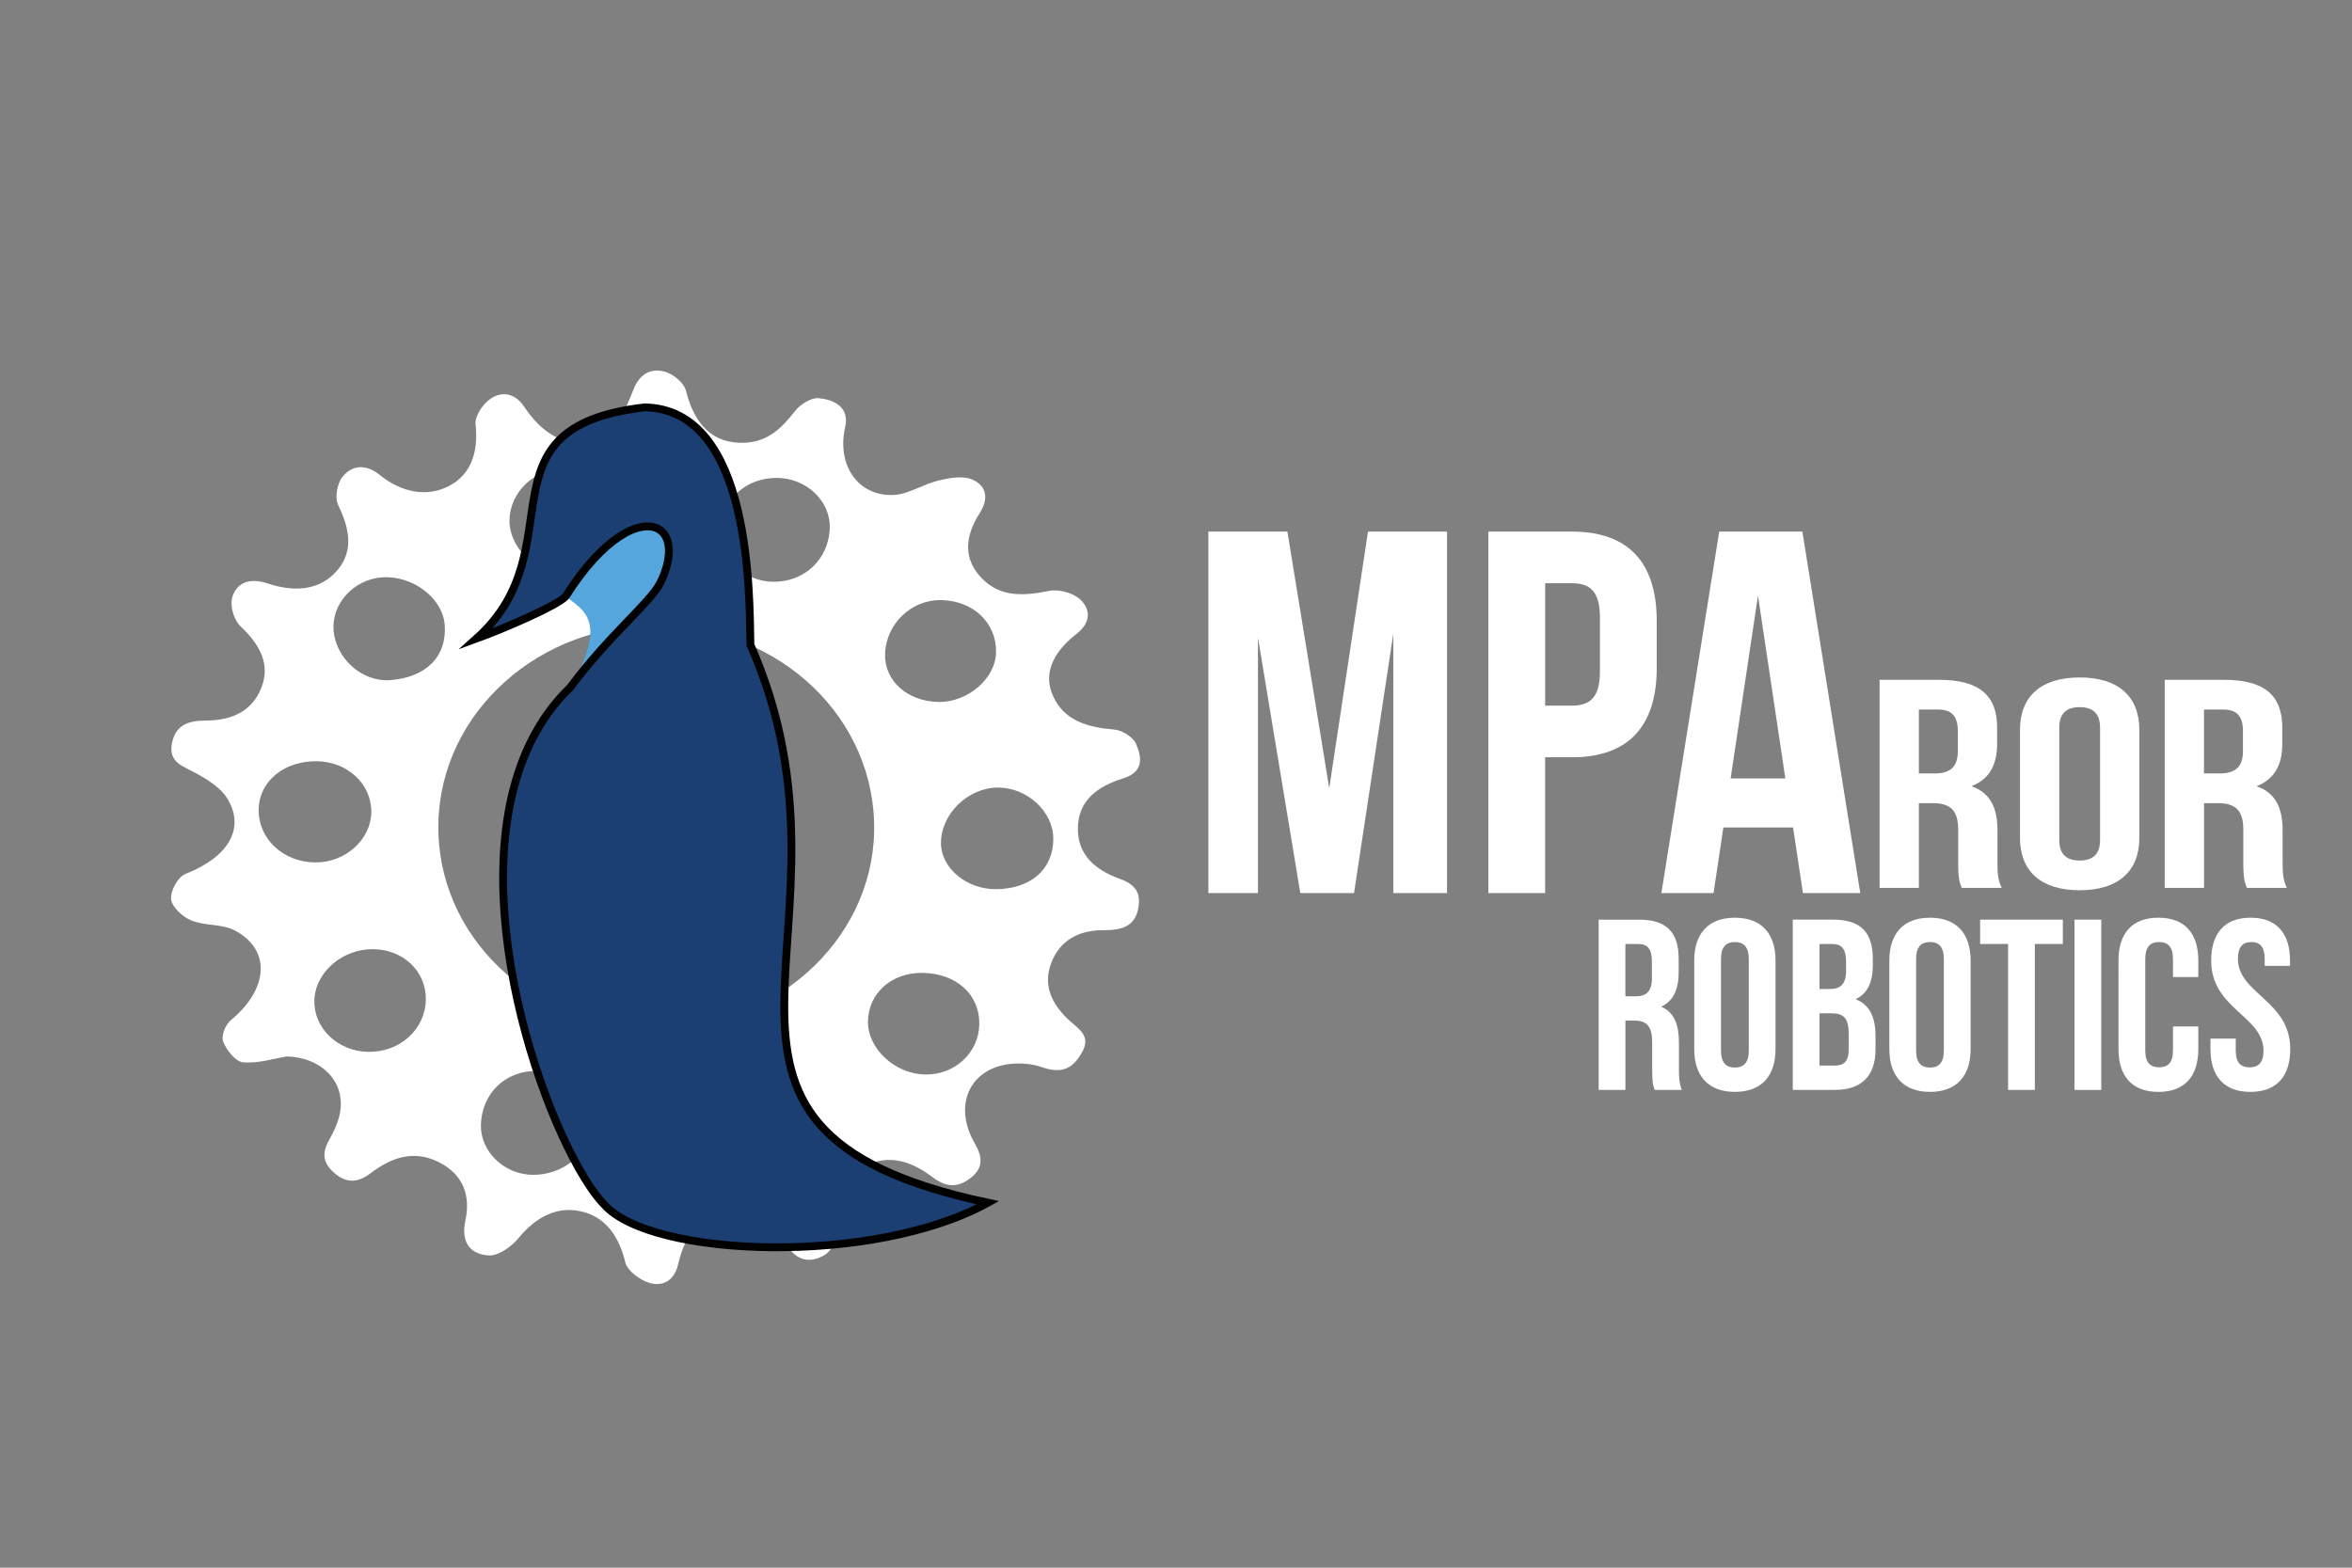 <?xml version="1.0" encoding="utf-8"?>
<!-- Generator: Adobe Illustrator 16.2.0, SVG Export Plug-In . SVG Version: 6.00 Build 0)  -->
<!DOCTYPE svg PUBLIC "-//W3C//DTD SVG 1.1//EN" "http://www.w3.org/Graphics/SVG/1.1/DTD/svg11.dtd">
<svg version="1.1" id="Layer_1" xmlns="http://www.w3.org/2000/svg" xmlns:xlink="http://www.w3.org/1999/xlink" x="0px" y="0px"
	 width="300px" height="200px" viewBox="0 0 300 200" enable-background="new 0 0 300 200" xml:space="preserve">
<rect x="0" y="0" width="300" height="200" fill="#808080" stroke="none"/>
<g>
	<g enable-background="new    ">
		<path fill="#FFFFFF" d="M250.221,113.271c-0.273-0.684-0.453-1.104-0.453-3.263v-4.171c0-2.465-1.002-3.376-3.283-3.376h-1.73
			v10.808h-5.013V86.728h7.563c5.196,0,7.43,2.011,7.43,6.105v2.084c0,2.729-1.049,4.513-3.281,5.385
			c2.508,0.872,3.324,2.882,3.324,5.651v4.094c0,1.289,0.049,2.236,0.55,3.223h-5.104v0.002H250.221z M244.753,90.52v8.154h1.959
			c1.868,0,3.009-0.683,3.009-2.807v-2.616c0-1.896-0.777-2.732-2.555-2.732L244.753,90.52L244.753,90.52z"/>
		<path fill="#FFFFFF" d="M257.652,93.099c0-4.247,2.688-6.673,7.611-6.673c4.922,0,7.611,2.428,7.611,6.673v13.803
			c0,4.248-2.689,6.673-7.611,6.673c-4.923,0-7.611-2.425-7.611-6.673V93.099z M262.664,107.166c0,1.895,1.003,2.616,2.6,2.616
			c1.596,0,2.601-0.722,2.601-2.616V92.834c0-1.896-1.005-2.616-2.601-2.616c-1.597,0-2.6,0.72-2.6,2.616V107.166z"/>
		<path fill="#FFFFFF" d="M286.594,113.271c-0.273-0.684-0.458-1.104-0.458-3.263v-4.171c0-2.465-1-3.376-3.28-3.376h-1.729v10.808
			h-5.014V86.728h7.566c5.192,0,7.428,2.011,7.428,6.105v2.084c0,2.729-1.047,4.513-3.28,5.385c2.507,0.872,3.323,2.882,3.323,5.651
			v4.094c0,1.289,0.045,2.236,0.55,3.223h-5.104v0.002H286.594z M281.123,90.52v8.154h1.961c1.866,0,3.006-0.683,3.006-2.807v-2.616
			c0-1.896-0.777-2.732-2.554-2.732L281.123,90.52L281.123,90.52z"/>
	</g>
	<g enable-background="new    ">
		<path fill="#FFFFFF" d="M211.046,139.048c-0.187-0.559-0.31-0.899-0.31-2.669v-3.411c0-2.019-0.684-2.763-2.234-2.763h-1.179
			v8.843h-3.413v-21.723h5.15c3.537,0,5.058,1.646,5.058,4.999v1.703c0,2.233-0.712,3.693-2.231,4.406
			c1.704,0.715,2.264,2.36,2.264,4.627v3.35c0,1.056,0.029,1.829,0.371,2.638H211.046L211.046,139.048z M207.32,120.432v6.67h1.334
			c1.271,0,2.047-0.558,2.047-2.295v-2.142c0-1.554-0.525-2.233-1.736-2.233H207.32z"/>
		<path fill="#FFFFFF" d="M216.102,122.54c0-3.476,1.834-5.462,5.185-5.462s5.183,1.986,5.183,5.462v11.297
			c0,3.476-1.832,5.461-5.183,5.461s-5.185-1.985-5.185-5.461V122.54z M219.516,134.055c0,1.551,0.684,2.141,1.771,2.141
			c1.085,0,1.771-0.59,1.771-2.141v-11.729c0-1.554-0.686-2.144-1.771-2.144c-1.087,0-1.771,0.59-1.771,2.144V134.055z"/>
		<path fill="#FFFFFF" d="M238.881,122.324v0.773c0,2.235-0.683,3.663-2.203,4.375c1.829,0.715,2.545,2.359,2.545,4.656v1.768
			c0,3.352-1.771,5.15-5.183,5.15h-5.371v-21.723h5.153C237.357,117.325,238.881,118.973,238.881,122.324z M232.084,120.432v5.74
			h1.334c1.271,0,2.048-0.559,2.048-2.298v-1.209c0-1.554-0.526-2.233-1.737-2.233H232.084z M232.084,129.273v6.672h1.956
			c1.146,0,1.769-0.526,1.769-2.141v-1.894c0-2.017-0.651-2.636-2.205-2.636h-1.52V129.273L232.084,129.273z"/>
		<path fill="#FFFFFF" d="M240.988,122.54c0-3.476,1.83-5.462,5.184-5.462c3.352,0,5.184,1.986,5.184,5.462v11.297
			c0,3.476-1.832,5.461-5.184,5.461c-3.354,0-5.184-1.985-5.184-5.461V122.54z M244.402,134.055c0,1.551,0.683,2.141,1.77,2.141
			s1.768-0.59,1.768-2.141v-11.729c0-1.554-0.681-2.144-1.768-2.144s-1.77,0.59-1.77,2.144V134.055z"/>
		<path fill="#FFFFFF" d="M252.563,117.325h10.552v3.104h-3.569v18.62h-3.413v-18.62h-3.567v-3.104H252.563z"/>
		<path fill="#FFFFFF" d="M264.604,117.325h3.414v21.726h-3.414V117.325z"/>
		<path fill="#FFFFFF" d="M280.396,130.949v2.885c0,3.479-1.736,5.464-5.09,5.464c-3.352,0-5.09-1.985-5.09-5.464V122.54
			c0-3.476,1.738-5.462,5.09-5.462c3.354,0,5.09,1.986,5.09,5.462v2.106h-3.229v-2.322c0-1.553-0.681-2.145-1.769-2.145
			c-1.086,0-1.768,0.592-1.768,2.145v11.73c0,1.551,0.682,2.107,1.768,2.107c1.088,0,1.769-0.559,1.769-2.107v-3.105H280.396
			L280.396,130.949z"/>
		<path fill="#FFFFFF" d="M287.064,117.078c3.322,0,5.029,1.986,5.029,5.462v0.683h-3.229v-0.897c0-1.55-0.622-2.142-1.707-2.142
			c-1.084,0-1.706,0.592-1.706,2.142c0,4.47,6.673,5.308,6.673,11.513c0,3.475-1.738,5.461-5.088,5.461
			c-3.354,0-5.089-1.986-5.089-5.461v-1.335h3.225v1.554c0,1.553,0.683,2.11,1.769,2.11c1.088,0,1.771-0.56,1.771-2.11
			c0-4.471-6.675-5.308-6.675-11.514C282.038,119.064,283.746,117.078,287.064,117.078z"/>
	</g>
	<g enable-background="new    ">
		<path fill="#FFFFFF" d="M169.547,100.564l4.941-32.747h10.08v46.12h-6.853V80.862l-5.007,33.074h-6.852l-5.403-32.611v32.611
			h-6.324V67.819h10.08L169.547,100.564z"/>
		<path fill="#FFFFFF" d="M211.318,79.216v5.995c0,7.379-3.561,11.398-10.808,11.398h-3.426v17.327h-7.245V67.819h10.672
			C207.762,67.819,211.318,71.836,211.318,79.216z M197.086,74.407v15.616h3.426c2.307,0,3.559-1.056,3.559-4.35v-6.917
			c0-3.293-1.252-4.349-3.559-4.349H197.086z"/>
		<path fill="#FFFFFF" d="M237.277,113.936h-7.313l-1.254-8.367h-8.894l-1.252,8.367h-6.654l7.378-46.118h10.606L237.277,113.936z
			 M220.743,99.311h6.981l-3.492-23.322L220.743,99.311z"/>
	</g>
</g>
<g>
	<g>
		<path fill="none" d="M82.661,168.348c-24.89,0-49.779,0.002-74.669-0.017c-0.149,0-0.43-0.261-0.43-0.399
			c-0.019-44.23-0.019-88.463,0-132.693c0-0.139,0.281-0.399,0.43-0.399c49.779-0.017,99.558-0.017,149.338,0
			c0.148,0,0.43,0.26,0.43,0.399c0.02,44.23,0.02,88.462,0,132.693c0,0.14-0.281,0.399-0.43,0.399
			C132.44,168.35,107.55,168.348,82.661,168.348z M37.176,135.529c4.283,0.074,7.253,2.881,6.949,6.574
			c-0.113,1.39-0.733,2.806-1.417,4.071c-0.919,1.703-0.65,2.978,0.869,4.205c1.6,1.294,3.055,1.046,4.533-0.119
			c2.58-2.034,5.42-3.129,8.681-1.549c3.228,1.563,4.128,4.279,3.516,7.413c-0.49,2.504,0.456,4.27,3.093,4.373
			c1.235,0.049,2.891-1.203,3.743-2.283c2.13-2.701,4.76-4.104,7.717-3.563c3.154,0.576,5.024,2.929,5.95,6.461
			c0.276,1.057,1.88,2.207,3.124,2.56c1.864,0.524,3.214-0.528,3.606-2.399c0.867-4.135,2.78-6.291,6.021-6.806
			c3.147-0.502,5.805,0.871,7.897,4.203c1.254,1.995,3.133,2.159,4.825,1.024c0.926-0.621,1.675-2.248,1.535-3.313
			c-0.47-3.561,0.436-6.396,3.077-7.931c2.679-1.556,5.585-1.252,8.764,1.062c1.542,1.122,2.952,1.561,4.686,0.334
			c1.955-1.384,1.824-2.858,0.729-4.675c-2.566-4.252-1.25-8.669,3.114-9.927c1.596-0.462,3.645-0.438,5.212,0.078
			c2.654,0.877,4.032,0.16,5.18-2.025c1.114-2.121-0.592-2.939-1.808-4.042c-2.24-2.024-3.406-4.396-2.346-7.28
			c1.042-2.838,3.418-4.197,6.553-4.233c2.388-0.029,4.088-0.532,4.428-3.072c0.256-1.903-0.594-2.874-2.464-3.514
			c-3.177-1.089-5.466-3.001-5.464-6.421c0.003-3.514,2.424-5.336,5.664-6.397c2.688-0.882,2.294-2.788,1.547-4.445
			c-0.375-0.833-1.798-1.697-2.808-1.765c-3.417-0.23-6.392-1.008-7.883-4.143c-1.286-2.701-0.295-5.445,2.84-7.98
			c1.779-1.438,1.806-3.096,0.395-4.395c-0.869-0.801-2.737-1.3-3.934-1.042c-3.265,0.707-6.291,0.983-8.749-1.542
			c-2.216-2.277-2.32-5.018-0.348-8.226c1.124-1.831,0.878-3.482-1.056-4.282c-1.167-0.482-2.892-0.146-4.253,0.2
			c-1.971,0.501-3.809,1.834-5.76,1.943c-4.481,0.252-7.309-3.701-6.295-8.547c0.519-2.482-1.351-3.498-3.489-3.642
			c-0.955-0.064-2.321,0.859-2.948,1.691c-1.624,2.158-3.353,3.99-6.408,4.146c-3.911,0.201-6.363-2.104-7.551-6.539
			c-0.257-0.959-1.608-2.055-2.689-2.347c-1.821-0.493-3.208,0.32-3.947,2.183c-0.757,1.909-1.462,4.143-2.983,5.425
			c-3.522,2.972-7.878,1.667-10.948-2.84c-1.111-1.631-2.795-2.076-4.339-0.965c-0.979,0.705-1.968,2.235-1.839,3.276
			c0.445,3.607-0.476,6.411-3.212,7.915c-2.709,1.489-5.945,1.049-8.954-1.295c-1.762-1.374-3.55-1.142-4.702,0.401
			c-0.674,0.902-0.932,2.657-0.441,3.618c1.752,3.431,1.898,6.152-0.113,8.443c-1.972,2.246-4.929,2.852-8.793,1.634
			c-2.217-0.699-3.903-0.014-4.403,1.876c-0.292,1.104,0.257,2.877,1.138,3.678c2.706,2.465,3.868,4.946,2.781,7.821
			c-1.14,3.016-3.731,4.201-6.986,4.258c-2.321,0.04-3.925,0.691-4.287,3.09c-0.353,2.335,1.463,2.771,3.119,3.635
			c1.534,0.8,3.226,1.823,4.083,3.167c2.445,3.835,0.212,7.515-5.148,9.721c-0.976,0.4-1.899,2.211-1.768,3.254
			c0.126,0.995,1.485,2.221,2.613,2.661c1.731,0.677,3.964,0.366,5.567,1.181c4.734,2.405,4.454,7.42-0.271,11.459
			c-0.688,0.59-1.227,2.019-0.934,2.744c0.43,1.064,1.614,2.532,2.583,2.604C33.493,136.516,35.491,135.824,37.176,135.529z"/>
		<path fill="#FFFFFF" d="M36.619,134.775c-1.691,0.267-3.702,0.925-5.624,0.748c-0.967-0.088-2.124-1.573-2.533-2.646
			c-0.279-0.73,0.286-2.15,0.985-2.729c4.799-3.965,5.174-8.971,0.486-11.453c-1.587-0.84-3.826-0.567-5.543-1.271
			c-1.12-0.459-2.456-1.706-2.563-2.702c-0.112-1.046,0.846-2.842,1.828-3.228c5.402-2.118,7.703-5.759,5.33-9.636
			c-0.831-1.357-2.503-2.406-4.021-3.231c-1.639-0.892-3.447-1.355-3.05-3.687c0.407-2.391,2.022-3.015,4.344-3.018
			c3.256-0.004,5.868-1.148,7.065-4.145c1.141-2.857,0.025-5.356-2.634-7.865c-0.865-0.816-1.38-2.599-1.068-3.696
			c0.536-1.882,2.234-2.54,4.438-1.805c3.84,1.28,6.808,0.722,8.822-1.492c2.054-2.258,1.959-4.981,0.272-8.44
			c-0.472-0.968-0.182-2.718,0.509-3.61c1.181-1.524,2.973-1.726,4.709-0.325c2.964,2.393,6.191,2.885,8.928,1.44
			c2.765-1.46,3.738-4.247,3.361-7.861c-0.109-1.043,0.908-2.557,1.9-3.246c1.564-1.086,3.239-0.614,4.32,1.035
			c2.984,4.556,7.314,5.932,10.893,3.018c1.545-1.258,2.292-3.479,3.085-5.376c0.773-1.851,2.175-2.641,3.988-2.119
			c1.074,0.31,2.405,1.428,2.645,2.39c1.104,4.454,3.512,6.797,7.427,6.661c3.057-0.107,4.82-1.911,6.485-4.042
			c0.643-0.822,2.025-1.723,2.979-1.643c2.134,0.179,3.985,1.225,3.419,3.698c-1.105,4.829,1.647,8.828,6.134,8.648
			c1.952-0.078,3.815-1.381,5.795-1.851c1.369-0.324,3.1-0.632,4.256-0.13c1.919,0.831,2.134,2.486,0.976,4.298
			c-2.031,3.176-1.979,5.918,0.193,8.23c2.41,2.564,5.442,2.337,8.719,1.683c1.2-0.239,3.059,0.29,3.914,1.104
			c1.386,1.322,1.328,2.979-0.478,4.389c-3.183,2.483-4.224,5.212-2.99,7.933c1.432,3.158,4.393,3.985,7.804,4.271
			c1.009,0.083,2.414,0.972,2.773,1.81c0.716,1.668,1.075,3.581-1.629,4.419c-3.26,1.008-5.715,2.792-5.784,6.305
			c-0.067,3.422,2.185,5.369,5.341,6.509c1.858,0.671,2.689,1.653,2.398,3.555c-0.389,2.533-2.098,3.009-4.485,2.998
			c-3.135-0.013-5.537,1.308-6.632,4.129c-1.113,2.865,0.008,5.255,2.209,7.317c1.194,1.119,2.884,1.968,1.731,4.07
			c-1.189,2.166-2.581,2.859-5.218,1.94c-1.557-0.544-3.605-0.599-5.21-0.164c-4.387,1.188-5.786,5.583-3.299,9.878
			c1.06,1.83,1.164,3.309-0.817,4.659c-1.757,1.198-3.159,0.737-4.679-0.408c-3.134-2.364-6.035-2.717-8.743-1.203
			c-2.669,1.49-3.628,4.313-3.226,7.882c0.121,1.063-0.66,2.679-1.597,3.284c-1.713,1.106-3.588,0.912-4.804-1.103
			c-2.029-3.365-4.661-4.781-7.816-4.332c-3.25,0.463-5.204,2.589-6.148,6.707c-0.428,1.865-1.797,2.896-3.651,2.341
			c-1.237-0.369-2.818-1.548-3.075-2.608c-0.86-3.548-2.686-5.928-5.828-6.556c-2.947-0.589-5.602,0.771-7.783,3.438
			c-0.873,1.063-2.552,2.291-3.785,2.223c-2.635-0.146-3.548-1.928-3.011-4.425c0.672-3.122-0.177-5.854-3.375-7.468
			c-3.23-1.633-6.091-0.584-8.709,1.406c-1.5,1.143-2.959,1.365-4.535,0.049c-1.495-1.252-1.74-2.531-0.788-4.222
			c0.707-1.254,1.353-2.66,1.494-4.046C43.817,137.771,40.899,134.919,36.619,134.775z M84.047,79.789
			c-15.216-0.257-27.835,11.059-28.132,25.229c-0.3,14.291,11.836,25.967,27.274,26.24c15.275,0.271,28.029-11.068,28.307-25.168
			C111.778,91.723,99.598,80.052,84.047,79.789z M49.708,86.771c4.634-0.325,7.307-3.003,7.016-7.028
			c-0.249-3.442-4.07-6.355-7.984-6.087c-3.616,0.248-6.472,3.376-6.191,6.782C42.846,84.037,46.214,87.016,49.708,86.771z
			 M40.412,97.115c-4.18-0.054-7.357,2.568-7.42,6.124c-0.068,3.759,3.101,6.741,7.207,6.786c3.825,0.041,7.107-2.887,7.159-6.39
			C47.411,100.046,44.344,97.165,40.412,97.115z M40.097,127.656c-0.075,3.529,2.99,6.458,6.846,6.535
			c4.04,0.084,7.291-2.844,7.37-6.639c0.075-3.59-2.817-6.394-6.664-6.459C43.667,121.025,40.173,124.063,40.097,127.656z
			 M68.458,136.631c-3.991-0.063-7.033,2.885-7.117,6.896c-0.07,3.373,2.936,6.289,6.558,6.355c3.936,0.072,7.377-2.8,7.458-6.224
			C75.449,139.75,72.451,136.695,68.458,136.631z M64.987,66.336c-0.066,3.524,3.287,6.742,7.087,6.799
			c3.776,0.056,6.785-2.729,6.869-6.354c0.087-3.848-2.975-6.935-6.939-6.995C68.263,59.73,65.054,62.725,64.987,66.336z
			 M126.998,113.438c4.475-0.014,7.367-2.545,7.352-6.439c-0.014-3.493-3.367-6.562-7.127-6.522c-3.796,0.042-7.212,3.398-7.2,7.079
			C120.034,110.732,123.252,113.447,126.998,113.438z M95.448,151.009c3.989-0.004,6.969-3.007,6.963-7.02
			c-0.004-3.021-3.725-6.229-7.198-6.206c-3.969,0.025-6.833,2.703-6.826,6.383C88.393,147.964,91.538,151.011,95.448,151.009z
			 M98.571,74.219c4.045,0.07,7.176-2.907,7.265-6.908c0.076-3.389-2.939-6.27-6.635-6.339c-4.058-0.076-7.183,2.792-7.256,6.656
			C91.877,71.2,94.847,74.154,98.571,74.219z M110.71,130.288c-0.066,3.474,3.445,6.741,7.302,6.793
			c3.788,0.053,6.827-2.769,6.898-6.401c0.073-3.779-2.9-6.488-7.207-6.563C113.758,124.047,110.78,126.676,110.71,130.288z
			 M119.695,89.554c3.746,0.063,7.299-3,7.354-6.336c0.061-3.763-2.904-6.586-6.996-6.66c-3.841-0.07-7.081,3.071-7.162,6.947
			C112.822,86.872,115.764,89.489,119.695,89.554z"/>
		<path fill="none" d="M83.563,79.784c15.554,0.012,27.952,11.483,27.939,25.853c-0.012,14.103-12.551,25.647-27.83,25.623
			c-15.439-0.023-27.793-11.502-27.763-25.796C55.94,91.292,68.344,79.773,83.563,79.784z"/>
		<path fill="none" d="M49.36,87.321c-3.489,0.301-6.913-2.623-7.277-6.215c-0.345-3.402,2.452-6.576,6.062-6.882
			c3.908-0.332,7.784,2.52,8.097,5.958C56.61,84.201,53.987,86.922,49.36,87.321z"/>
		<path fill="none" d="M40.26,97.814c3.932-0.014,7.053,2.816,7.067,6.406c0.013,3.503-3.213,6.483-7.039,6.505
			c-4.106,0.021-7.33-2.91-7.333-6.668C32.952,100.501,36.079,97.827,40.26,97.814z"/>
		<path fill="none" d="M40.52,128.355c0.009-3.595,3.444-6.688,7.426-6.684c3.848,0.004,6.793,2.76,6.785,6.35
			c-0.008,3.795-3.204,6.775-7.245,6.759C43.631,134.764,40.512,131.887,40.52,128.355z"/>
		<path fill="none" d="M69.046,136.87c3.993,0,7.048,3.006,7.029,6.916c-0.017,3.425-3.404,6.353-7.34,6.342
			c-3.623-0.008-6.683-2.871-6.675-6.247C62.068,139.868,65.054,136.87,69.046,136.87z"/>
		<path fill="none" d="M64.252,66.642c0-3.612,3.151-6.658,6.892-6.662c3.965-0.004,7.084,3.033,7.069,6.881
			c-0.014,3.627-2.971,6.46-6.748,6.464C67.667,73.33,64.252,70.167,64.252,66.642z"/>
		<path fill="none" d="M127.14,112.732c-3.744,0.07-7.013-2.592-7.084-5.771c-0.082-3.679,3.27-7.09,7.065-7.193
			c3.76-0.1,7.169,2.914,7.249,6.407C134.457,110.066,131.614,112.646,127.14,112.732z"/>
		<path fill="none" d="M96.302,150.809c-3.909,0.065-7.111-2.93-7.189-6.728c-0.075-3.679,2.737-6.401,6.705-6.493
			c3.472-0.079,7.252,3.069,7.313,6.089C103.212,147.689,100.291,150.74,96.302,150.809z"/>
		<path fill="none" d="M97.979,73.979c-3.724-0.004-6.749-2.91-6.749-6.483c0-3.865,3.071-6.782,7.13-6.771
			c3.696,0.009,6.765,2.84,6.752,6.23C105.1,70.957,102.025,73.984,97.979,73.979z"/>
		<path fill="none" d="M111.172,129.843c0.001-3.612,2.929-6.286,6.876-6.282c4.307,0.004,7.332,2.664,7.328,6.445
			c-0.003,3.633-2.988,6.503-6.776,6.512C114.743,136.527,111.171,133.316,111.172,129.843z"/>
		<path fill="none" d="M119.39,88.971c-3.932-0.002-6.923-2.571-6.916-5.939c0.008-3.875,3.188-7.069,7.03-7.061
			c4.092,0.008,7.11,2.783,7.119,6.545C126.632,85.854,123.135,88.973,119.39,88.971z"/>
	</g>
	<g>
		<path fill="#54A6DC" d="M84.694,73.291c1.122-2.969,0.661-5.09-0.784-5.84c-2.273-1.157-6.952,1.051-11.736,8.638
			c2.123,1.732,5.511,3,0.595,11.56c4.891-6.567,10.109-10.719,11.403-13.204C84.375,74.056,84.55,73.673,84.694,73.291z"/>
		<path fill="#1B3F73" stroke="#010101" stroke-miterlimit="10" d="M95.718,82.271c-0.124-6.296,0.162-30.079-13.503-30.3
			c-21.871,2.539-8.527,17.928-21.453,29.503c3.533-1.288,10.329-4.21,11.395-5.395c4.796-7.605,9.486-9.805,11.753-8.628
			c1.445,0.75,1.906,2.871,0.784,5.84c-0.144,0.382-0.319,0.765-0.522,1.153c-1.294,2.485-6.513,6.637-11.403,13.204
			c-0.023,0.028-0.047,0.056-0.069,0.084c-15.613,15.091-6.437,47.898,1.111,61.288c0.036,0.063,0.072,0.125,0.107,0.188
			c1.107,1.939,2.176,3.464,3.123,4.439c0.007,0.008,0.015,0.016,0.021,0.022c0.007,0.008,0.016,0.017,0.023,0.024
			c6.069,6.787,34.352,7.776,48.926-0.252C80.961,143.873,111.897,118.861,95.718,82.271z"/>
	</g>
</g>
</svg>
